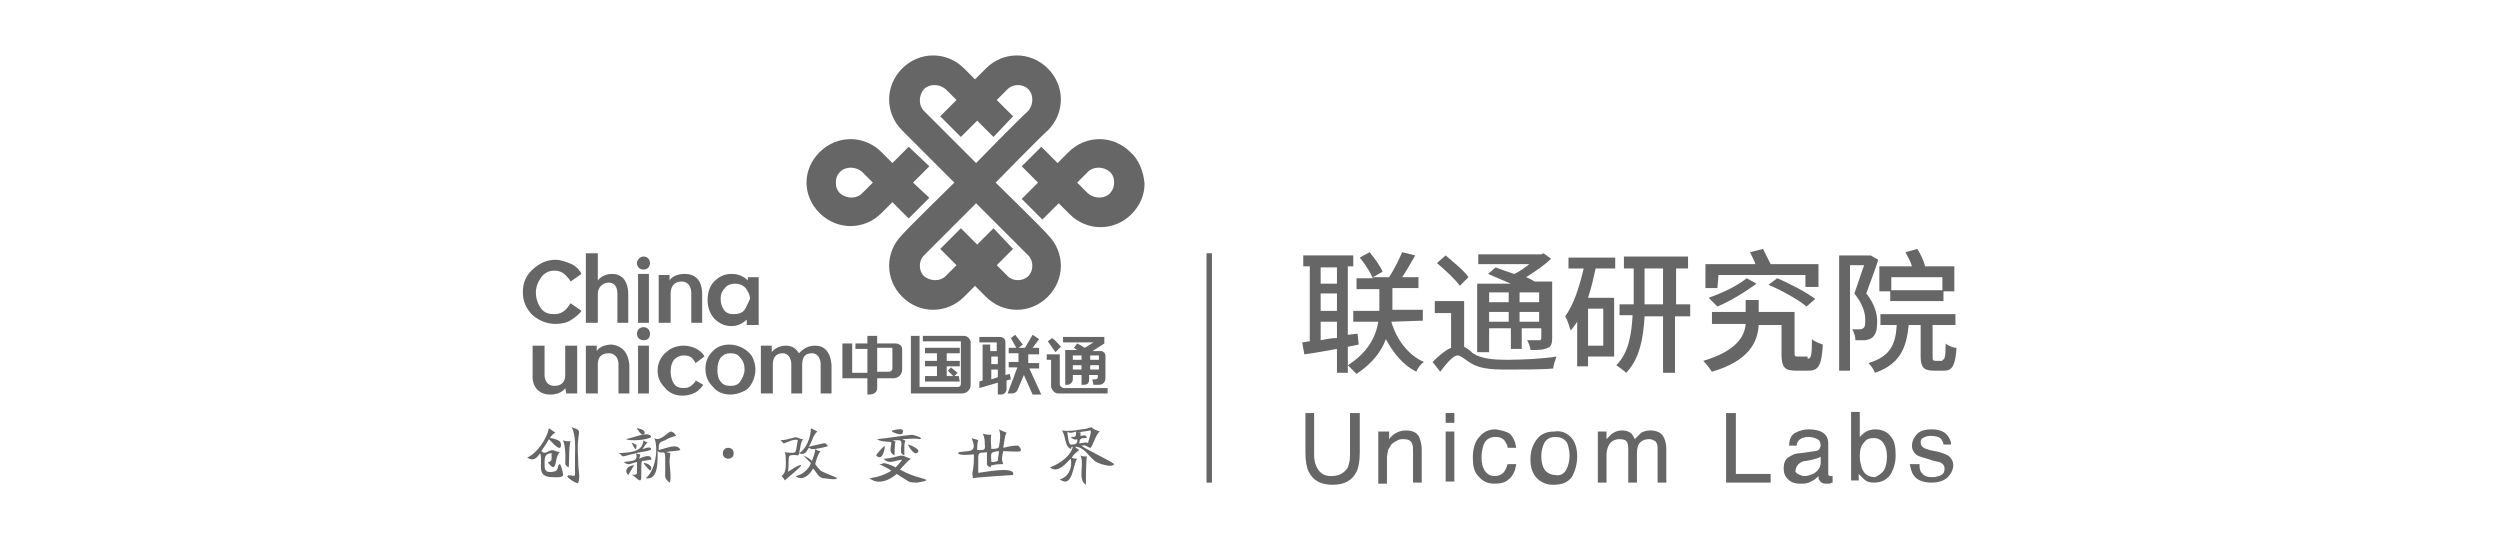 <?xml version="1.0" encoding="utf-8"?>
<!-- Generator: Adobe Illustrator 22.0.1, SVG Export Plug-In . SVG Version: 6.00 Build 0)  -->
<svg version="1.1" id="图层_1" xmlns="http://www.w3.org/2000/svg" xmlns:xlink="http://www.w3.org/1999/xlink" x="0px" y="0px"
	 viewBox="0 0 230 50" style="enable-background:new 0 0 230 50;" xml:space="preserve">
<style type="text/css">
	.st0{fill:#666666;}
</style>
<g>
	<rect x="111" y="23.3" class="st0" width="0.5" height="21.1"/>
	<g>
		<g>
			<g>
				<path class="st0" d="M83.6,20.1l1.9-1.9L84,16.8l1.5-1.5l-1.9-1.8L82.1,15c0,0-0.5-0.5-1-1c-1.6-1.6-4.1-1.6-5.7,0
					c-0.8,0.8-1.2,1.8-1.2,2.8s0.4,2,1.2,2.8c1.6,1.6,4.1,1.6,5.7,0c0.4-0.4,1-1,1-1L83.6,20.1z M79.3,17.8c-0.5,0.5-1.4,0.5-2,0
					c-0.3-0.3-0.4-0.6-0.4-1s0.1-0.7,0.4-1c0.5-0.5,1.4-0.5,2,0c0.4,0.4,1,1,1,1S79.8,17.3,79.3,17.8z M104,14
					c-1.6-1.6-4.1-1.6-5.7,0c-0.4,0.4-1,1-1,1l-1.5-1.5L94,15.3l1.5,1.5L94,18.3l1.9,1.9l1.5-1.5c0,0,0.5,0.5,1,1
					c1.6,1.6,4.1,1.6,5.7,0c0.8-0.8,1.2-1.8,1.2-2.8C105.2,15.8,104.8,14.7,104,14z M102.1,17.8c-0.5,0.5-1.4,0.5-2,0
					c-0.4-0.4-1-1-1-1s0.5-0.5,1-1c0.5-0.5,1.4-0.5,2,0c0.3,0.3,0.4,0.6,0.4,1C102.5,17.1,102.4,17.5,102.1,17.8z M91.6,16.8
					c0,0,4.3-4.4,4.8-4.8c1.6-1.6,1.6-4.1,0-5.7s-4.1-1.6-5.7,0c-0.6,0.6-1,1-1,1s-0.4-0.4-1-1c-1.6-1.6-4.1-1.6-5.7,0
					s-1.6,4.1,0,5.7c0.4,0.4,4.8,4.8,4.8,4.8s-4.4,4.3-4.8,4.8c-1.6,1.6-1.6,4.1,0,5.7s4.1,1.6,5.7,0c0.6-0.6,1-1,1-1s0.4,0.4,1,1
					c1.6,1.6,4.1,1.6,5.7,0s1.6-4.1,0-5.7C96,21.1,91.6,16.8,91.6,16.8z M85,10.2c-0.5-0.5-0.5-1.4,0-2c0.5-0.5,1.4-0.5,2,0
					c0.5,0.5,1,1,1,1l-1.5,1.5l1.9,1.9l1.5-1.5l1.5,1.5l1.8-1.9l-1.5-1.5c0,0,0.5-0.5,1-1s1.4-0.5,1.9,0s0.5,1.4,0,2
					C94,10.7,89.8,15,89.8,15S85.5,10.7,85,10.2z M94.6,25.4c-0.5,0.5-1.4,0.5-1.9,0s-1-1-1-1l1.5-1.5L91.4,21l-1.5,1.5L88.4,21
					l-1.9,1.9l1.5,1.5c0,0-0.5,0.5-1,1s-1.4,0.5-2,0c-0.5-0.5-0.5-1.4,0-1.9c0.6-0.6,4.8-4.8,4.8-4.8s4.2,4.2,4.8,4.8
					C95.1,24,95.1,24.9,94.6,25.4z"/>
				<path class="st0" d="M68.8,25.3v0.5c-0.4-0.4-0.9-0.6-1.5-0.6s-1.1,0.2-1.6,0.7c-0.4,0.4-0.6,1-0.6,1.7s0.2,1.2,0.6,1.7
					c0.4,0.4,0.9,0.7,1.6,0.7c0.5,0,1-0.2,1.4-0.6v0.5h1.1v-4.4h-1V25.3z M68.5,28.5c-0.2,0.3-0.6,0.4-1,0.4s-0.7-0.1-0.9-0.4
					c-0.2-0.3-0.3-0.6-0.3-1s0.1-0.7,0.4-1c0.2-0.3,0.6-0.4,0.9-0.4c0.4,0,0.7,0.1,1,0.4c0.2,0.3,0.4,0.6,0.4,1
					C68.8,27.9,68.7,28.2,68.5,28.5z"/>
				<path class="st0" d="M53.9,23.3H55v2.5c0,0,0.4-0.6,1.3-0.6c0.8,0,1.5,0.5,1.5,1.9v2.6h-1V27c0-0.5-0.2-1-0.8-1s-1,0.5-1,1v2.7
					h-1.1V23.3z"/>
				<path class="st0" d="M53.5,28.6c-0.2,0.3-0.6,0.6-0.9,0.8c-0.4,0.3-1,0.4-1.5,0.4c-0.8,0-1.5-0.3-2.1-0.8
					c-0.6-0.6-0.9-1.3-0.9-2.1c0-0.9,0.3-1.6,1-2.2c0.6-0.5,1.2-0.8,2-0.8c0.5,0,1,0.2,1.5,0.4c0.4,0.2,0.7,0.5,0.9,0.9l-1,0.7
					c-0.1-0.2-0.2-0.3-0.3-0.4c-0.3-0.4-0.7-0.6-1.2-0.6s-0.9,0.2-1.2,0.6s-0.5,0.9-0.5,1.4c0,0.6,0.2,1.1,0.5,1.5s0.7,0.5,1.2,0.5
					s0.9-0.2,1.2-0.6c0.1-0.1,0.2-0.3,0.3-0.4C52.5,27.9,53.2,28.4,53.5,28.6"/>
				<path class="st0" d="M63,25.2c-1.1,0-1.4,0.6-1.4,0.6v-0.5h-1v4.4h1.1V27c0-0.6,0.3-1.1,1-1.1s0.9,0.6,0.9,1.1v2.7h1v-2.6
					C64.6,25.7,63.9,25.2,63,25.2z"/>
				<path class="st0" d="M58.7,29.7v-4.5h1v4.5H58.7z"/>
				<path class="st0" d="M59.2,24.8c-0.4,0-0.6-0.3-0.6-0.6c0-0.3,0.3-0.6,0.6-0.6c0.4,0,0.6,0.3,0.6,0.6S59.6,24.8,59.2,24.8
					L59.2,24.8z"/>
				<path class="st0" d="M59.2,31.3c-0.4,0-0.6-0.3-0.6-0.6c0-0.4,0.3-0.6,0.6-0.6c0.4,0,0.6,0.3,0.6,0.6
					C59.8,31.1,59.6,31.3,59.2,31.3L59.2,31.3z"/>
				<path class="st0" d="M75,31.8c-0.7,0-1.1,0.3-1.5,0.7c-0.3-0.5-0.7-0.7-1.2-0.7c-0.9,0-1.3,0.6-1.3,0.6v-0.6h-1v4.4h1.1v-2.7
					c0-0.6,0.3-1,0.9-1s0.8,0.6,0.8,1v2.7h1v-2.6l0,0c0-0.8,0.3-1.1,0.9-1.1s0.8,0.6,0.8,1v2.7h1v-2.6C76.4,32.3,75.8,31.8,75,31.8z
					"/>
				<path class="st0" d="M58.7,36.2v-4.4h1v4.4H58.7z"/>
				<path class="st0" d="M67.1,31.7c0.4,0,0.8,0.1,1.2,0.3c0.4,0.2,0.7,0.5,0.9,0.8c0.2,0.4,0.3,0.8,0.3,1.2s-0.1,0.8-0.3,1.2
					c-0.2,0.4-0.5,0.7-0.8,0.8c-0.4,0.2-0.8,0.3-1.2,0.3c-0.6,0-1.2-0.2-1.6-0.7c-0.5-0.5-0.7-1-0.7-1.7s0.3-1.3,0.8-1.7
					C66,31.9,66.5,31.7,67.1,31.7z M67.2,32.5c-0.4,0-0.6,0.1-0.9,0.4C66.1,33.2,66,33.6,66,34c0,0.5,0.1,0.9,0.3,1.1
					c0.2,0.3,0.5,0.4,0.9,0.4s0.7-0.1,0.9-0.4c0.2-0.3,0.4-0.7,0.4-1.1c0-0.4-0.1-0.8-0.4-1.1C67.9,32.6,67.6,32.5,67.2,32.5z"/>
				<path class="st0" d="M56.3,31.7c-1.1,0-1.4,0.6-1.4,0.6v-0.5h-1v4.4H55v-2.7c0-0.6,0.3-1,1-1s0.9,0.6,0.9,1v2.7h1v-2.6
					C57.8,32.3,57.1,31.8,56.3,31.7z"/>
				<path class="st0" d="M50.6,36.3c1.1,0,1.4-0.6,1.4-0.6l0.1,0.5h1v-4.4H52v2.7c0,0.6-0.3,1-1,1s-0.9-0.6-0.9-1v-2.7H49v2.6
					C48.9,35.8,49.8,36.3,50.6,36.3z"/>
				<path class="st0" d="M64.7,35.4c-0.2,0.3-0.4,0.5-0.7,0.7c-0.4,0.2-0.8,0.3-1.2,0.3c-0.6,0-1.2-0.2-1.6-0.7
					c-0.5-0.5-0.7-1-0.7-1.6c0-0.7,0.3-1.3,0.8-1.7c0.4-0.4,1-0.6,1.6-0.6c0.4,0,0.8,0.1,1.2,0.3c0.3,0.2,0.6,0.4,0.7,0.7L64,33.4
					c-0.1-0.1-0.1-0.2-0.2-0.3c-0.2-0.3-0.5-0.4-0.9-0.4c-0.3,0-0.6,0.1-0.9,0.4c-0.2,0.3-0.3,0.6-0.3,1.1c0,0.4,0.1,0.8,0.3,1.1
					s0.5,0.4,0.9,0.4s0.6-0.1,0.9-0.4c0.1-0.1,0.2-0.2,0.2-0.3L64.7,35.4z"/>
				<path class="st0" d="M97.9,35.7c-0.2,0-0.4-0.2-0.4-0.3v-2.8h-1.2v0.5h0.4v2.4c0,0.4,0.4,0.7,0.6,0.7h4.6v-0.5
					C101.9,35.7,97.9,35.7,97.9,35.7z M99.8,32c-0.3-0.2-0.7-0.4-0.7-0.4L98.8,32l0.3,0.2H98v3.2h0.2c0.2,0,0.5-0.2,0.5-0.5v-0.4
					h0.8v0.9h0.2c0.3,0,0.5-0.1,0.5-0.5v-0.4h0.8v0.2c0,0.1-0.1,0.2-0.2,0.2h-0.3l0.1,0.5h0.5c0.4,0,0.6-0.3,0.6-0.6v-2.1
					c0-0.2-0.2-0.4-0.4-0.4h-0.8l1.1-0.7V31h-3.8v0.5h2.8L99.8,32z M99.5,34h-0.8v-0.4h0.8V34z M99.5,33.1h-0.8v-0.4h0.8V33.1z
					 M101.1,34h-0.8v-0.4h0.8V34z M101.1,32.7v0.4h-0.8v-0.4H101.1z M97.6,31.9c-0.4-0.5-0.8-0.8-0.8-0.8l-0.4,0.3l0.7,1L97.6,31.9z
					"/>
				<path class="st0" d="M92.9,34.4l-0.4,0.1v-3c0-0.3-0.2-0.5-0.5-0.5h-1.9v0.5h1.6v0.8h-0.6v-0.6h-0.7V35l-0.3,0.1v0.6l1.7-0.5
					v1.1h0.3c0.2,0,0.4-0.1,0.5-0.4V35l0.4-0.1L92.9,34.4L92.9,34.4z M91.8,34.7l-0.6,0.2V34h0.6V34.7z M91.8,33.5h-0.6v-0.7h0.6
					V33.5z M94.7,33.9h0.9v-0.5h-1v-0.8h1V32H95l0.6-0.8L95,30.8L94.3,32h-0.6l0.4-0.3c-0.4-0.5-0.7-0.9-0.7-0.9L93,31.1l0.5,0.9
					h-0.7v0.5h0.9v0.8h-0.9v0.5h0.8l-0.9,2.4h0.4c0.2,0,0.4-0.1,0.5-0.3l0.6-1.4l0.8,1.8h0.8L94.7,33.9z"/>
				<path class="st0" d="M82.4,31.6h-1.7v-0.7h-0.9v0.7h-1.1v0.5h1.1v2.2h-1.4v-2.7h-0.9v3.2h2.3v1.5h0.1c0.5,0,0.8-0.2,0.8-0.6
					v-0.9h1.5c0.4,0,0.8-0.3,0.8-0.8v-1.9C83,31.8,82.7,31.6,82.4,31.6z M82.1,33.9c0,0.2-0.2,0.3-0.3,0.3h-1.1V32h1.4V33.9z"/>
				<path class="st0" d="M88.7,30.9h-3.8v0.5h3.5v3.9c0,0.2-0.1,0.3-0.3,0.3h-3.5v-4.7h-0.8v5.3h4.7c0.4,0,0.8-0.3,0.8-0.8v-3.9
					C89.3,31.2,89,30.9,88.7,30.9z M88.2,34.6h-0.4l0.3-0.3c-0.4-0.3-0.6-0.5-0.6-0.5l-0.3,0.3l0.5,0.5h-0.6v-0.9h1.2v-0.5h-1.2
					v-0.7h1.2V32h-3.2v0.5h1.1v0.7h-1.1v0.5h1.1v0.9h-1.1v0.5h3.2L88.2,34.6L88.2,34.6z"/>
			</g>
			<g>
				<path class="st0" d="M51.5,40.6c0.1,0.1,0.2,0.5,0,0.6s-0.9-0.7-1-0.8c-0.2,0.4-0.5,0.8-0.7,1.1c0.2,0.2,0.4,0.2,0.7,0
					c0.5-0.2,0.4,0,1,0.1c-0.3,0.3-0.3,0.7-0.4,1.1c-0.2,0.7-0.7-0.2-0.7-0.2c0.6,0,0.2-0.7,0.4-0.8c-0.7,0-0.7,0.4-0.7,1
					s0.1,0.8,0.8,0.7c0.6-0.1,0.3-0.6,0.6-0.7c0.1,0,0.3,0.8,0.3,0.9c0.1,0.4-0.7,0.3-0.9,0.3c-1.7,0-0.9-1.2-1.2-2.2
					c-0.3,0.4-0.6,0.8-1.2,0.4c0.9-0.4,1.8-1.7,2-2.7c0.2,0.1,0.4,0.3,0.6,0.4c-0.2,0.1-0.4,0.3-0.5,0.5
					C50.8,40.3,51.2,40.4,51.5,40.6"/>
				<path class="st0" d="M52.3,43c-0.2-0.1-0.3-0.3-0.3-0.3s0.1-1.5-0.2-2.2c0.2,0.1,0.4,0.1,0.7,0.1C52.3,41,52.4,43,52.3,43"/>
				<path class="st0" d="M52.6,39.3c0.8,0.3,0.7,0.2,0.6,1.1c-0.1,0.8,0,1.5,0,2.3c0,0.5,0.2,1.2,0,1.7c-0.1,0.2-1.1-0.5-1-0.6
					c0.1-0.2,0.7,0.1,0.7-0.1c0-0.6,0-1.1,0-1.7C52.9,41.2,53,40.1,52.6,39.3"/>
			</g>
			<g>
				<path class="st0" d="M59.8,42c0,0,0.2,0.2,0.1,0.3c-0.3,0-0.5,0.1-0.8,0.1c0.1,0-0.1-0.1-0.1,0.4c0,0.4,0,0.7,0,1.1
					c0,0.8-0.7-0.3-0.9-0.2c0-0.1,0.5,0.1,0.5-0.2s0-0.7,0-1c-0.5,0.1-0.8,0.4-1.2,0c0.6-0.1,1.4,0,1.1-0.8
					c-0.3,0.1-0.5,0.1-0.8,0.2c-0.7,0.2-0.3,0-0.8-0.2c0.9-0.1,2.2,0,2.3-1.2c0.1,0.1,0.3,0.2,0.4,0.2c-0.2,0.1-0.3,0.4-0.5,0.6
					c0.2,0,0.7-0.3,0.8,0c0.1,0.2-1.2,0.3-1.4,0.4c0.4,0.2,0.5-0.1,0.3,0.5C59.2,42,59.6,41.9,59.8,42"/>
				<path class="st0" d="M58.3,42.8c0.2-0.2-0.4,0.7-0.5,0.9c-0.1-0.1-0.3-0.3-0.1-0.6C57.8,42.9,58.2,42.8,58.3,42.8"/>
				<path class="st0" d="M59.7,40c0.1,0,0.2,0.1,0.2,0.2c-0.3,0.3-2,0.4-2.3,0.2C58.1,40.3,59.4,39.8,59.7,40"/>
				<path class="st0" d="M58.1,40.7c0.3,0.2,0.6,0.1,0.4,0.6C58.4,41.4,58.1,40.7,58.1,40.7"/>
				<path class="st0" d="M58.6,39.4c0.2,0,1,0.2,0.6,0.6C59,40.1,58.5,39.3,58.6,39.4"/>
				<path class="st0" d="M59.3,42.6c0.2,0,0.9,0.3,0.5,0.7C59.8,43.3,59,42.5,59.3,42.6"/>
				<path class="st0" d="M59.4,44c0.9-0.7,1.2-2.7,0.8-3.7c0.5,0.4,1.3-0.6,1.5-0.6s0.4,0.2,0.5,0.4c-0.4,0.1-0.7,0.2-1,0.4
					c-0.6,0.2-0.6,0.3-0.6,0.9c0.6-0.1,1.7-0.7,2,0c-0.2,0.1-1.1,0.1-1.3,0.2c0.6,0.1,0.3,0,0.3,0.9c0,0.3,0.2,1.7,0,1.9
					c-0.5-0.4-0.4-0.6-0.4-0.9c0-0.5,0-0.8,0-1.3c0-1-0.2-0.3-0.7-0.7C60.5,42.4,60.6,44.2,59.4,44"/>
			</g>
			<g>
				<path class="st0" d="M72.1,40.8c-0.1-0.1-0.2-0.2-0.3-0.3c0.4,0,0.7-0.1,1.1-0.2c0.5-0.2,0.5,0.1,1,0.1
					c-0.3,0.2-0.3,1.5-0.5,1.5c-0.5-0.1-0.8,0-0.8,0.1c-0.1,0.3,0,0.7-0.1,1.4c0.2-0.1,1-0.7,1.2-0.6c0.1,0.1-1.3,1.2-1.5,1.4
					c-0.1-0.2-0.2-0.3-0.3-0.4c0.3-0.2,0.4-0.6,0.4-1.1c0-0.4,0-0.9-0.1-1.1c0.6,0.1,1,0.1,1-0.1c0.1-0.2,0.1-0.6,0.2-1
					C73.1,40.3,72.2,40.8,72.1,40.8 M73.9,41.9c0.2,0.1,0.5,0.2,0.8,0.5c0.1-0.3,0.3-0.7,0.3-1.1c-0.3,0-0.2,0.1-0.6-0.1
					c-0.2,0.4-0.4,0.7-0.9,0.5c0.7-0.4,1.1-1.5,1.1-2.3c0.2,0.1,0.4,0.2,0.6,0.3c-0.4,0.3-0.5,1-0.8,1.4c0.4-0.1,0.9-0.2,1.3-0.3
					S76,41,76.2,41c0,0.1-1.1,0.3-1.2,0.3c0.1,0.1,0.3,0.2,0.5,0.2c-0.3,0.3-0.5,1.2-0.5,1.2s0.2,0.3,0.5,0.6C76,43.6,77,43.9,77,44
					c-0.1,0.2-1,0-1.2,0c-0.5,0-0.7-0.6-1-0.9c-0.3,0.6-1,1.2-1.6,0.7c0.5-0.1,0.9-0.4,1.2-0.8c0.1-0.1,0.2-0.4,0.2-0.4
					S74.2,42.2,73.9,41.9"/>
			</g>
			<g>
				<path class="st0" d="M81.3,42.6c0.6,0.1,1.1,0.4,1.1,0.4s0.3-0.3,0.6-0.7c-0.6,0-1.2,0.5-1.7-0.1c0.4,0,0.8-0.1,1.2-0.2
					c0.7-0.2,0.6,0,1.3,0.2c-0.4,0.3-0.7,0.7-1,1c1.4,0.8,2.5,0.8,2.4,1c-0.1,0.1-0.4,0.1-0.8,0.2c-0.2,0-0.6,0-0.8-0.1
					c-0.5-0.3-1.1-0.7-1.1-0.7S81.1,44.9,80,44c0.7-0.1,1.4-0.3,2-0.7c-0.1-0.1-0.9-0.5-1.1-0.6C81.2,42.7,81.3,42.6,81.3,42.6"/>
				<path class="st0" d="M82.4,40.6c-0.1,0.1-0.1,1.3-0.1,1.3c-0.6-0.3-0.3-0.7-0.3-1.2c0-0.1-1,0-1.3-0.3c1.1-0.1,2.1-0.3,3.2-0.4
					c0.1,0,1.2,0.3,0.7,0.4c-0.5-0.1-1.1,0-1.6,0c0.5,0.2,0.2,0.1,0.2,0.6c0,0.1,0,0.9,0,0.9c-0.4-0.2-0.3-0.3-0.3-0.7
					c0.1-0.8,0-0.7-0.7-0.7C82.2,40.6,82.3,40.6,82.4,40.6"/>
				<path class="st0" d="M81.4,41.1c0,0.2-0.2,1.4-0.8,0.8C80.6,41.8,81.5,40.8,81.4,41.1"/>
				<path class="st0" d="M82.1,39.6c0.1,0,1.3-0.4,0.9,0.3C82.9,40.1,81.8,39.7,82.1,39.6"/>
				<path class="st0" d="M83.6,40.9c0,0,1.4,0.5,0.7,0.8C84,41.8,83.4,40.8,83.6,40.9"/>
			</g>
			<path class="st0" d="M93.5,41c0.2-0.1,0.5,0.3,0.4,0.5c-0.1,0.1-1.5,0-1.6,0c-0.1,0.5-0.2,0.7,0,1.2c-0.3,0-0.6,0-1,0.1
				c-0.2,0-0.1,0.2-0.2,0.2c0,0-0.4-0.2-0.3-0.4c0-0.3,0-0.7,0-1c-0.5,0.1-0.8-0.1-0.8,0.5c0,0.5,0,1,0,1.4c0.3,0,3.5-0.7,3.2,0.2
				c0,0-3.3,0.2-3.7,0.3c0-0.4-0.1-0.3,0-0.7c0.1-0.5,0.1-1.1,0.1-1.5c0,0-1.7,0.2-1.4-0.2l0.9-0.1c0.7-0.1,0.5-0.6,0.3-1.2
				c0.2,0.1,0.4,0.1,0.6,0.2c-0.1,0.3-0.1,0.6-0.1,0.9c0.5,0,0.8,0.1,0.7-0.5c0-0.3,0-0.7-0.2-1C90.8,40,91,40,91.2,40
				c-0.1,0.4,0,0.9,0,1.3c0.2,0,0.7,0,0.7-0.2c0.1-0.5,0.2-1.2,0-1.6c0.2,0.1,0.4,0.2,0.7,0.3c-0.2,0.4-0.2,0.9-0.3,1.4
				C92.7,41.1,93.1,41,93.5,41 M91.8,42.4c0-0.3,0.1-0.6,0.1-0.9c-0.9,0.1-0.7,0.2-0.7,1C91.4,42.5,91.6,42.5,91.8,42.4"/>
			<g>
				<path class="st0" d="M99.5,41c0.5-0.1,0.4,0.1,0.8,0.2c0.2,0,0.5-1.3,0.9-1.5c-0.3-0.1-0.6-0.2-0.8-0.4
					c-0.3,0.1-0.6,0.2-0.9,0.2c-0.6,0.1-1.2,0.2-1.8,0.1c0.4,0.6,0.2,1.4,0.8,1.7c0.2-0.1-0.1-0.2,0.2-0.2c-0.2,0.9-1.3,1.6-2.1,1.9
					c0.7,0.6,1.5-0.4,1.9-0.8c0.2,0.8-0.2,1.7-1,1.9c1.2,0.9,1.2-1.4,1.6-1.9c-0.2,0-0.3,0-0.5-0.1c0.2-0.3,0.4-0.5,0.7-0.7
					c-0.2-0.1-0.3-0.2-0.4-0.3c0.8,0,1.2,0.8,1.8,1.3c0.2,0.2,1.6,0.7,1.8,0.3C102.4,42.5,99.8,41.3,99.5,41z M98.5,40.9
					c-0.2,0-0.3-1-0.3-1.2c0.2,0.2,0.5,0.1,0.8,0c0,0.5,0,0.5-0.5,0.5c0.2,0.2,0.4,0.3,0.6,0.2C99.2,40.9,98.8,40.9,98.5,40.9z
					 M99.4,40.1c0-0.5,0.1-0.3-0.3-0.3c0.4-0.1,0.8-0.1,1.2-0.2c0.2,0-0.2,1-0.2,1.2c0-0.2-0.7,0-0.8,0c0-0.5,0.2-0.5,0.7-0.5
					C99.9,39.9,99.6,40.1,99.4,40.1z"/>
				<path class="st0" d="M99.9,44.6c-0.8-0.5-0.1-1.9-0.5-2.7C99.6,42,99.8,42,100,42C99.9,42.3,99.9,44.6,99.9,44.6"/>
			</g>
			<path class="st0" d="M67.5,41.7c0-0.3-0.2-0.5-0.5-0.5s-0.5,0.2-0.5,0.5s0.2,0.5,0.5,0.5S67.5,42,67.5,41.7z"/>
		</g>
	</g>
	<g>
		<path class="st0" d="M124,31.9v2.4h-1v-2.2c-1.1,0.2-2.2,0.4-3,0.5l-0.2-1.1c0.2,0,0.5-0.1,0.7-0.1v-6.9h-0.6v-1h4.6v1H124v6.3
			l0.9-0.1l0.1,1L124,31.9z M121.5,24.6v1.5h1.5v-1.5H121.5z M121.5,28.6h1.5V27h-1.5V28.6z M121.5,31.3c0.5-0.1,1-0.2,1.5-0.2v-1.5
			h-1.5V31.3z M128,29.6c0.5,1.7,1.6,3.1,3,3.7c-0.3,0.2-0.6,0.6-0.7,0.9c-1.2-0.6-2.1-1.7-2.8-3c-0.4,1.1-1.2,2.2-2.7,3.2
			c-0.2-0.2-0.6-0.6-0.8-0.8c1.9-1.2,2.6-2.7,2.8-4h-2.3v-1h2.4c0-0.2,0-0.3,0-0.5v-1.5h-2.1v-1h1.5c-0.2-0.5-0.7-1.3-1.2-1.9
			l0.9-0.5c0.5,0.6,1,1.3,1.2,1.8l-0.9,0.5h1.5c0.4-0.6,0.9-1.6,1.2-2.3l1.2,0.3c-0.4,0.7-0.8,1.4-1.2,2h1.5v1h-2.4V28
			c0,0.1,0,0.3,0,0.5h2.8v1L128,29.6L128,29.6z"/>
		<path class="st0" d="M134.7,31.9c0.2,0.1,0.5,0.3,0.8,0.6c0.8,0.5,1.8,0.6,3.2,0.6s3.3-0.1,4.5-0.3c-0.1,0.3-0.3,0.8-0.3,1.1
			c-0.9,0.1-3,0.1-4.3,0.1c-1.5,0-2.5-0.1-3.3-0.6c-0.5-0.3-0.9-0.7-1.2-0.7c-0.4,0-1,0.7-1.6,1.5l-0.7-0.9c0.6-0.6,1.2-1.1,1.7-1.3
			v-3.2H132v-1.1h2.7V31.9z M134.3,26.3c-0.4-0.6-1.4-1.5-2.1-2.1l0.8-0.7c0.7,0.6,1.7,1.4,2.1,2L134.3,26.3z M137,32.4h-1.1v-6.3
			h3.1c-0.7-0.3-1.4-0.6-2.1-0.9l0.7-0.6c0.5,0.2,1.1,0.4,1.7,0.6c0.5-0.2,1-0.6,1.4-0.9H136v-0.9h5.8l0.2-0.1l0.7,0.5
			c-0.6,0.6-1.5,1.2-2.3,1.7c0.3,0.1,0.6,0.3,0.8,0.4h1.6v5.2c0,0.5-0.1,0.8-0.4,0.9c-0.4,0.2-0.9,0.2-1.6,0.2
			c0-0.3-0.2-0.7-0.3-0.9c0.5,0,1,0,1.1,0s0.2,0,0.2-0.2v-0.9H140v1.9h-1v-1.9h-2V32.4z M137,26.9v0.9h1.8v-0.9H137z M138.8,29.6
			v-0.9H137v0.9H138.8z M139.8,26.9v0.9h1.8v-0.9H139.8z M141.6,29.6v-0.9h-1.8v0.9H141.6z"/>
		<path class="st0" d="M144.3,23.7h4.3v1h-1.8c-0.2,0.9-0.4,1.8-0.7,2.7h2.4v5.4h-2.4v0.9h-1v-4.1c-0.2,0.3-0.4,0.6-0.6,0.8
			c-0.1-0.3-0.3-1-0.5-1.3c0.8-1.1,1.3-2.7,1.7-4.4h-1.4V23.7z M147.5,28.4h-1.4v3.4h1.4V28.4z M155.4,29.1h-1.3v5.2H153v-5.2h-1.7
			c-0.1,1.8-0.4,3.9-1.7,5.2c-0.2-0.2-0.6-0.5-0.9-0.7c1.2-1.2,1.4-3,1.5-4.6H149v-1h1.3v-3.3h-0.9v-1.1h5.9v1.1h-1.1V28h1.3v1.1
			H155.4z M153,28v-3.3h-1.7V28H153z"/>
		<path class="st0" d="M166.3,33c0.3,0,0.4-0.2,0.4-1.8c0.2,0.2,0.7,0.4,1,0.5c-0.1,1.9-0.4,2.4-1.3,2.4h-1.2c-1,0-1.3-0.3-1.3-1.5
			v-2.7h-2.1c-0.1,1.6-0.9,3.3-4.3,4.3c-0.2-0.3-0.5-0.7-0.8-1c3-0.9,3.8-2.2,3.9-3.4h-3.1v-1.1h3.1v-1.1h1.2v1.1h3.3v3.7
			c0,0.4,0,0.4,0.4,0.4h0.8V33z M158,26.5h-1.1v-2.2h4.6c-0.1-0.3-0.3-0.7-0.5-1.1l1.2-0.3c0.2,0.4,0.5,1,0.7,1.4h4.4v2.1h-1.2v-1.1
			h-8L158,26.5L158,26.5z M157.2,27.4c1.1-0.4,2.5-1,3.5-1.8l0.9,0.5c-1.1,0.8-2.4,1.6-3.6,2.1L157.2,27.4z M163.5,25.6
			c1.2,0.5,2.7,1.3,3.5,1.9l-0.8,0.7c-0.7-0.6-2.3-1.5-3.5-2L163.5,25.6z"/>
		<path class="st0" d="M172.8,23.9c-0.3,1-0.8,2.2-1.1,3.1c0.8,1,1,1.9,1,2.6s-0.1,1.2-0.5,1.5c-0.2,0.1-0.4,0.2-0.7,0.2
			c-0.2,0-0.5,0-0.8,0c0-0.3-0.1-0.7-0.3-1c0.2,0,0.5,0,0.6,0s0.3,0,0.4-0.1c0.2-0.1,0.2-0.4,0.2-0.8c0-0.6-0.2-1.4-1-2.4
			c0.3-0.8,0.6-1.8,0.9-2.6h-1.3v9.7h-1V23.5h2.7h0.2L172.8,23.9z M178.7,33.1c0.2,0,0.3-0.2,0.3-1.5c0.2,0.2,0.7,0.4,1,0.4
			c-0.1,1.6-0.4,2.1-1.1,2.1h-1c-0.9,0-1.2-0.3-1.2-1.3v-2.9h-1.1c-0.2,2.1-0.8,3.6-3.1,4.4c-0.1-0.3-0.4-0.7-0.6-0.9
			c2-0.6,2.5-1.7,2.6-3.5H173v-1h6.9v1h-2.1v2.9c0,0.3,0,0.4,0.3,0.4h0.6V33.1z M173.9,26.8h-1v-2.3h3c-0.1-0.4-0.4-0.9-0.6-1.3
			l1.1-0.3c0.3,0.5,0.6,1.1,0.7,1.6h2.7v2.3h-1v0.9h-4.9V26.8z M174,25.5v1.2h4.7v-1.2H174z"/>
	</g>
	<path class="st0" d="M120.9,38v3.9c0,0.5,0.1,0.8,0.3,1.2c0.3,0.5,0.7,0.7,1.3,0.7c0.7,0,1.2-0.3,1.5-0.8c0.1-0.3,0.2-0.6,0.2-1.1
		V38h0.9v3.6c0,0.8-0.1,1.4-0.3,1.8c-0.4,0.8-1.1,1.2-2.2,1.2s-1.8-0.4-2.2-1.2c-0.2-0.4-0.3-1-0.3-1.8V38H120.9z"/>
	<path class="st0" d="M127.1,39.7h0.7v0.7c0.2-0.3,0.5-0.5,0.7-0.6c0.2-0.1,0.5-0.2,0.8-0.2c0.7,0,1.1,0.2,1.3,0.7
		c0.1,0.3,0.2,0.6,0.2,1.1v3H130v-2.9c0-0.3,0-0.5-0.1-0.7c-0.1-0.3-0.4-0.4-0.8-0.4c-0.2,0-0.3,0-0.5,0.1s-0.4,0.2-0.6,0.4
		c-0.1,0.2-0.2,0.3-0.3,0.5c0,0.2-0.1,0.4-0.1,0.7v2.4h-0.8v-4.8H127.1z"/>
	<path class="st0" d="M133,38h0.8v0.9H133V38z M133,39.7h0.8v4.6H133V39.7z"/>
	<path class="st0" d="M138.9,39.9c0.3,0.3,0.5,0.7,0.6,1.3h-0.8c0-0.3-0.2-0.5-0.3-0.7c-0.2-0.2-0.4-0.3-0.8-0.3
		c-0.5,0-0.9,0.2-1.1,0.7c-0.1,0.3-0.2,0.7-0.2,1.2s0.1,0.9,0.3,1.2s0.5,0.5,0.9,0.5c0.3,0,0.6-0.1,0.8-0.3s0.3-0.5,0.4-0.8h0.8
		c-0.1,0.6-0.3,1.1-0.7,1.4c-0.3,0.3-0.8,0.4-1.3,0.4c-0.6,0-1.1-0.2-1.5-0.7c-0.4-0.4-0.5-1-0.5-1.7c0-0.8,0.2-1.5,0.6-1.9
		c0.4-0.5,0.9-0.7,1.5-0.7C138.2,39.6,138.6,39.7,138.9,39.9z"/>
	<path class="st0" d="M144.5,40.2c0.4,0.4,0.6,1,0.6,1.8c0,0.7-0.2,1.4-0.5,1.9c-0.4,0.5-0.9,0.7-1.7,0.7c-0.6,0-1.1-0.2-1.5-0.6
		c-0.4-0.4-0.6-1-0.6-1.7c0-0.8,0.2-1.4,0.6-1.9c0.4-0.5,0.9-0.7,1.6-0.7C143.6,39.6,144.1,39.8,144.5,40.2z M144.1,43.2
		c0.2-0.4,0.3-0.8,0.3-1.3c0-0.4-0.1-0.8-0.2-1.1c-0.2-0.4-0.6-0.6-1.1-0.6s-0.8,0.2-1,0.5c-0.2,0.4-0.3,0.8-0.3,1.3
		s0.1,0.9,0.3,1.2s0.6,0.5,1,0.5C143.5,43.8,143.9,43.6,144.1,43.2z"/>
	<path class="st0" d="M147,39.7h0.8v0.7c0.2-0.2,0.4-0.4,0.5-0.5c0.3-0.2,0.6-0.3,0.9-0.3c0.4,0,0.7,0.1,0.9,0.3
		c0.1,0.1,0.2,0.3,0.3,0.5c0.2-0.2,0.4-0.4,0.6-0.6c0.2-0.1,0.5-0.2,0.8-0.2c0.6,0,1.1,0.2,1.3,0.7c0.1,0.2,0.2,0.6,0.2,1v3.1h-0.8
		v-3.2c0-0.3-0.1-0.5-0.2-0.6c-0.2-0.1-0.3-0.2-0.6-0.2s-0.6,0.1-0.8,0.3s-0.3,0.5-0.3,1v2.7h-0.8v-3c0-0.3,0-0.5-0.1-0.7
		s-0.3-0.3-0.7-0.3c-0.3,0-0.6,0.1-0.8,0.3s-0.4,0.6-0.4,1.2v2.5H147V39.7z"/>
	<path class="st0" d="M158.8,38h0.9v5.6h3.2v0.8h-4.1L158.8,38L158.8,38z"/>
	<path class="st0" d="M167,41.5c0.2,0,0.3-0.1,0.4-0.2c0-0.1,0.1-0.2,0.1-0.3c0-0.3-0.1-0.5-0.3-0.6s-0.5-0.2-0.8-0.2
		c-0.4,0-0.7,0.1-0.9,0.3c-0.1,0.1-0.2,0.3-0.2,0.5h-0.7c0-0.6,0.2-1,0.6-1.2c0.4-0.2,0.8-0.3,1.2-0.3c0.5,0,1,0.1,1.3,0.3
		s0.5,0.5,0.5,1v2.7c0,0.1,0,0.1,0,0.2c0,0,0.1,0.1,0.2,0.1h0.1h0.1v0.6c-0.1,0-0.2,0.1-0.3,0.1s-0.2,0-0.3,0
		c-0.3,0-0.5-0.1-0.6-0.3c-0.1-0.1-0.1-0.2-0.1-0.4c-0.2,0.2-0.4,0.4-0.7,0.5c-0.3,0.2-0.6,0.2-1,0.2s-0.8-0.1-1.1-0.4
		c-0.3-0.3-0.4-0.6-0.4-1s0.1-0.8,0.4-1c0.3-0.2,0.6-0.4,1.1-0.4L167,41.5z M165.4,43.6c0.2,0.1,0.4,0.2,0.6,0.2
		c0.3,0,0.5-0.1,0.8-0.2c0.4-0.2,0.7-0.6,0.7-1V42c-0.1,0.1-0.2,0.1-0.4,0.2c-0.2,0-0.3,0.1-0.4,0.1l-0.5,0.1
		c-0.3,0-0.5,0.1-0.6,0.2c-0.2,0.1-0.4,0.4-0.4,0.7C165.1,43.3,165.2,43.5,165.4,43.6z"/>
	<path class="st0" d="M170.3,37.9h0.8v2.3c0.2-0.2,0.4-0.4,0.6-0.5c0.2-0.1,0.5-0.2,0.8-0.2c0.6,0,1.1,0.2,1.4,0.6
		c0.4,0.4,0.5,1,0.5,1.8c0,0.7-0.2,1.3-0.5,1.8c-0.4,0.5-0.9,0.7-1.5,0.7c-0.4,0-0.7-0.1-0.9-0.3c-0.1-0.1-0.3-0.3-0.5-0.5v0.6h-0.7
		L170.3,37.9L170.3,37.9z M173.3,43.3c0.2-0.3,0.3-0.8,0.3-1.3s-0.1-0.9-0.3-1.2s-0.5-0.5-0.9-0.5s-0.7,0.1-0.9,0.4
		c-0.3,0.3-0.4,0.7-0.4,1.3c0,0.4,0.1,0.8,0.2,1.1c0.2,0.5,0.6,0.8,1.2,0.8C172.7,43.8,173.1,43.6,173.3,43.3z"/>
	<path class="st0" d="M176.6,42.9c0,0.3,0.1,0.5,0.2,0.6c0.2,0.3,0.5,0.4,1,0.4c0.3,0,0.6-0.1,0.8-0.2c0.2-0.1,0.3-0.3,0.3-0.6
		c0-0.2-0.1-0.4-0.3-0.5c-0.1-0.1-0.3-0.1-0.7-0.2l-0.6-0.2c-0.4-0.1-0.7-0.2-0.9-0.3c-0.3-0.2-0.5-0.5-0.5-0.9s0.2-0.8,0.5-1.1
		s0.8-0.4,1.3-0.4c0.7,0,1.2,0.2,1.5,0.6c0.2,0.3,0.3,0.5,0.3,0.8h-0.7c0-0.2-0.1-0.3-0.2-0.5c-0.2-0.2-0.5-0.3-1-0.3
		c-0.3,0-0.5,0.1-0.7,0.2c-0.2,0.1-0.2,0.3-0.2,0.4c0,0.2,0.1,0.4,0.3,0.5c0.1,0.1,0.3,0.1,0.5,0.2l0.5,0.1c0.6,0.1,1,0.3,1.2,0.4
		c0.3,0.2,0.5,0.5,0.5,0.9s-0.2,0.8-0.5,1.1s-0.8,0.5-1.5,0.5s-1.2-0.2-1.5-0.5s-0.4-0.7-0.5-1.2h0.9V42.9z"/>
</g>
</svg>
